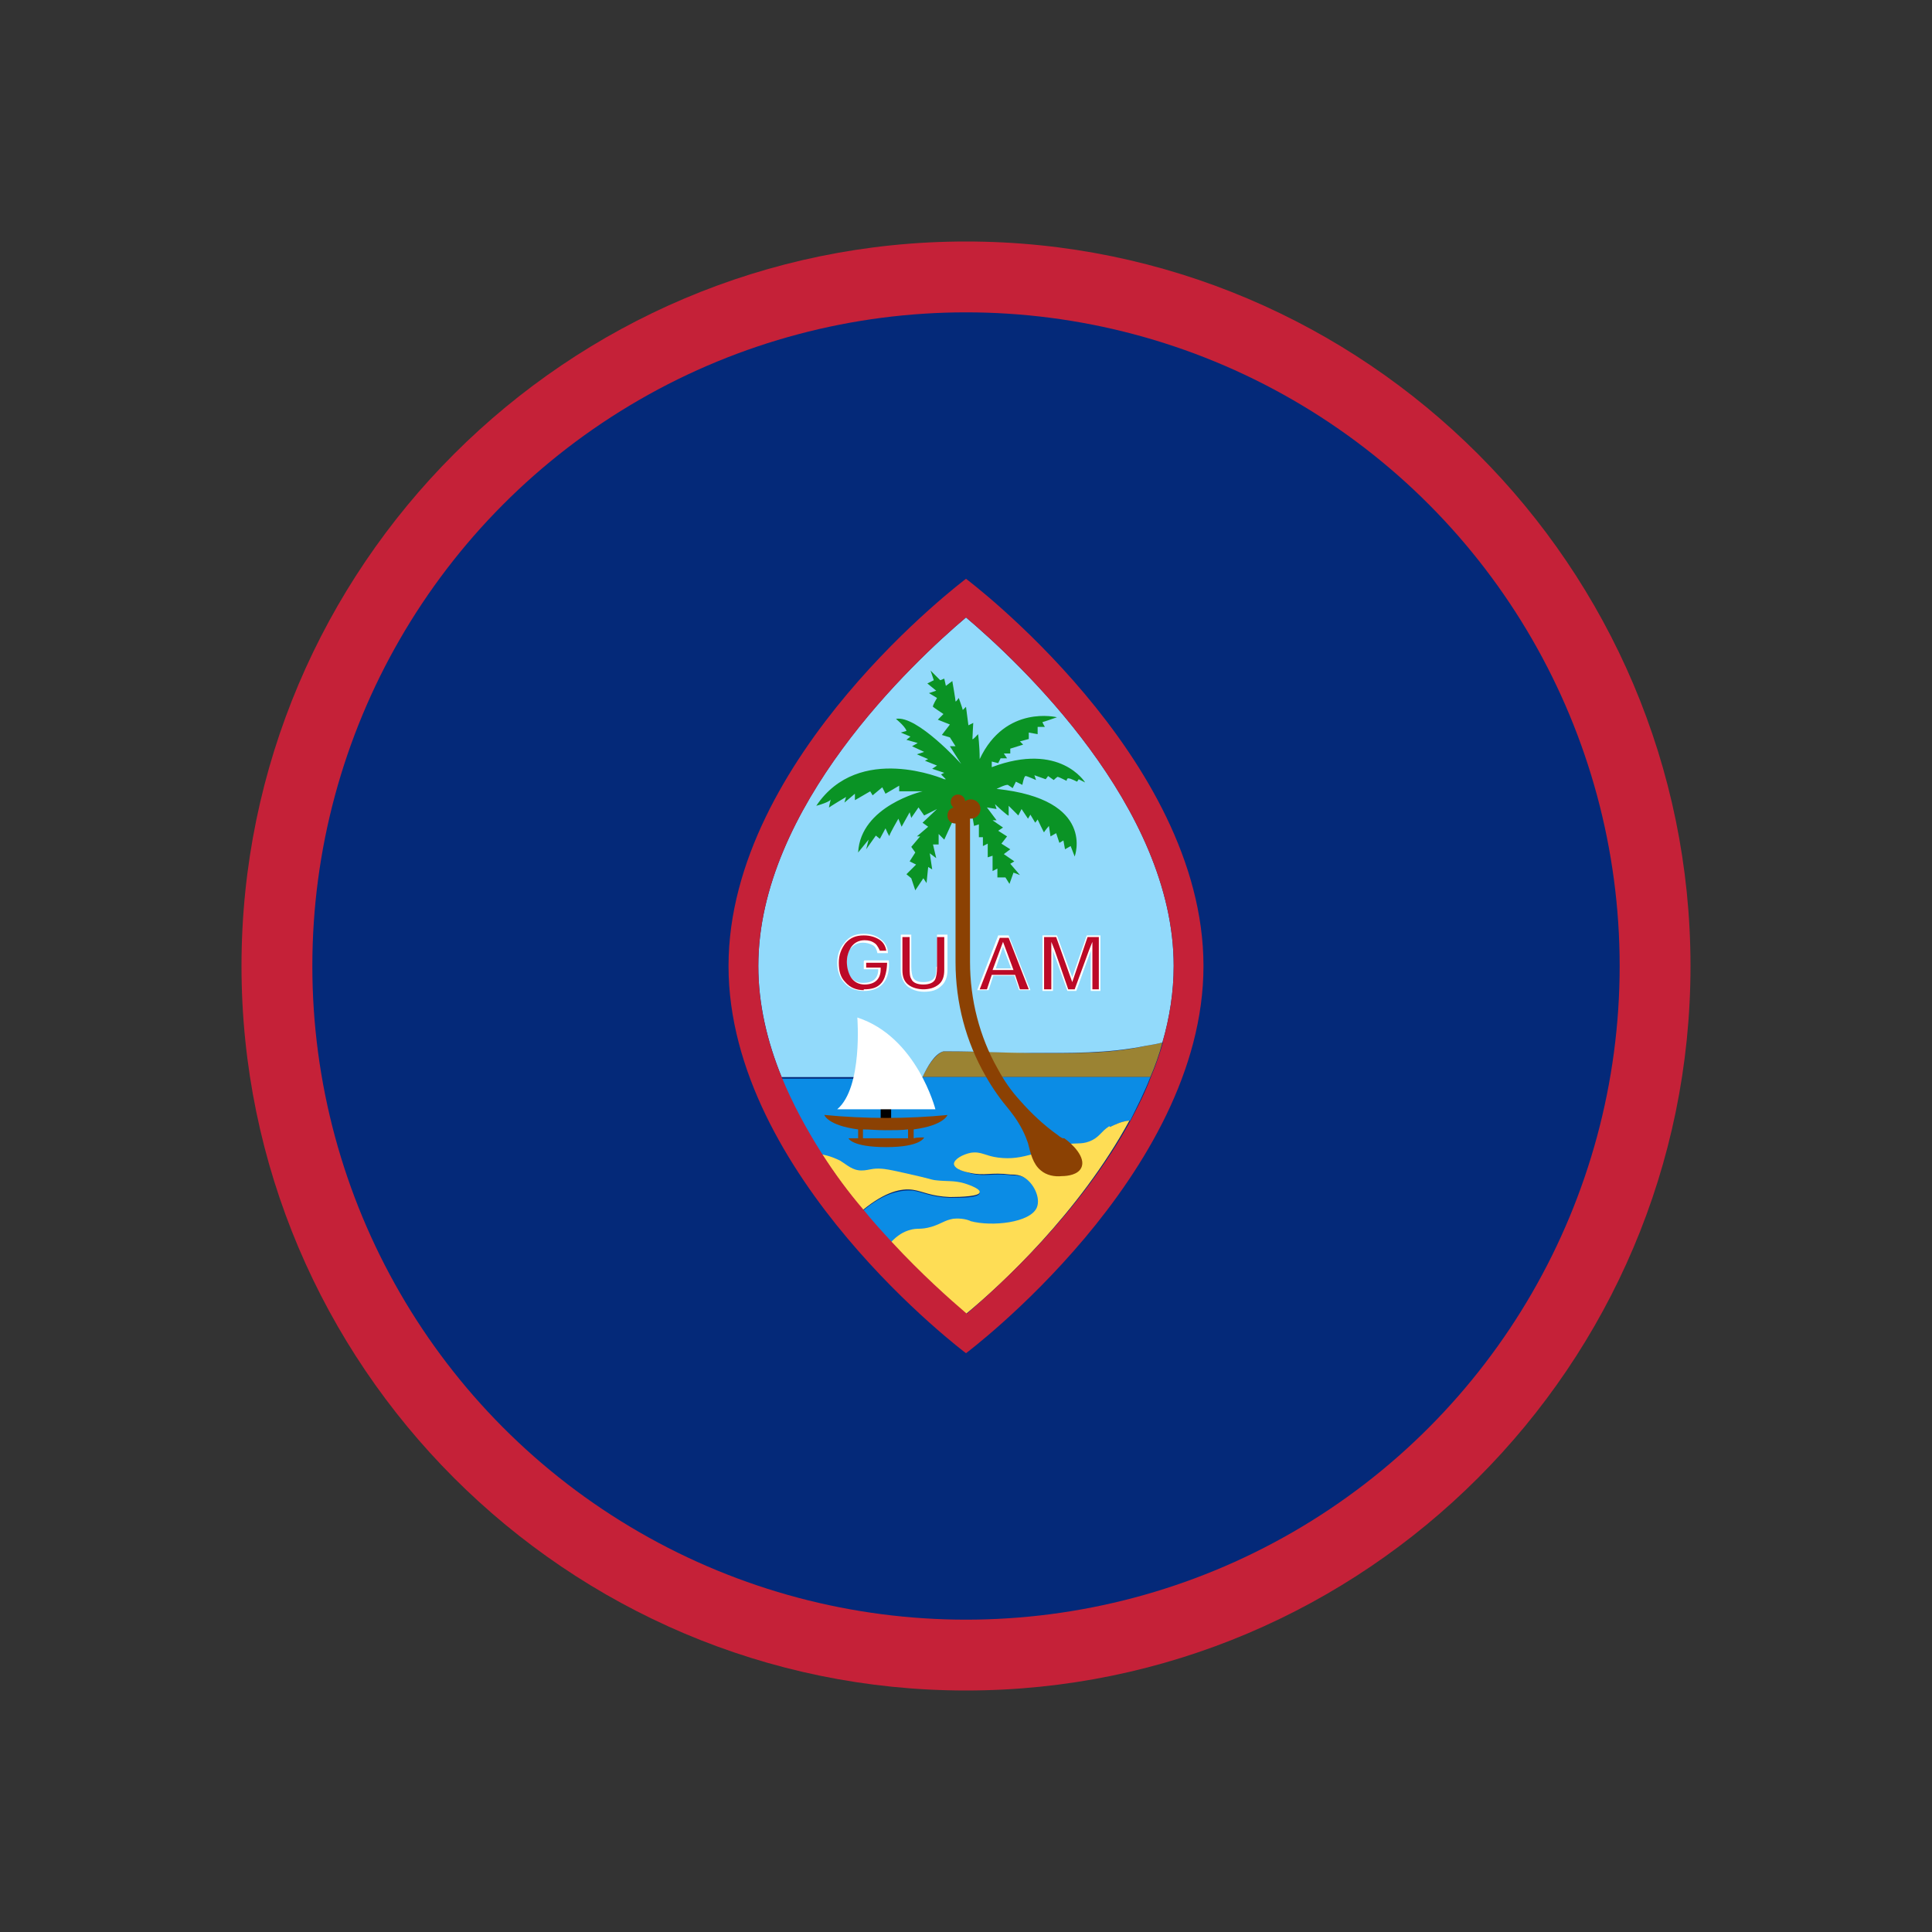 <?xml version="1.0" encoding="UTF-8"?>
<svg id="Layer_1" data-name="Layer 1" xmlns="http://www.w3.org/2000/svg" viewBox="0 0 24 24">
  <rect x="0" y="0" width="24" height="24" fill="#333333" stroke="none"/>
  <defs>
    <style>
      .cls-1 {
        fill: #042979;
      }

      .cls-1, .cls-2, .cls-3, .cls-4, .cls-5, .cls-6, .cls-7, .cls-8, .cls-9, .cls-10, .cls-11, .cls-12 {
        stroke-width: 0px;
      }

      .cls-2 {
        fill: #000;
      }

      .cls-3 {
        fill: #8b4103;
      }

      .cls-4 {
        fill: #92dafb;
      }

      .cls-5 {
        fill: #bc0927;
      }

      .cls-6 {
        fill: none;
      }

      .cls-7 {
        fill: #fedd55;
      }

      .cls-8 {
        fill: #0b8ce5;
      }

      .cls-9 {
        fill: #9b8333;
      }

      .cls-10 {
        fill: #0a9325;
      }

      .cls-11 {
        fill: #c52138;
      }

      .cls-12 {
        fill: #fff;
      }
    </style>
  </defs>
  <rect class="cls-6" width="24" height="24"/>
  <g>
    <path class="cls-2" d="M16.71,7.34c2.92,2.92,3.18,7.42.57,10.03-2.61,2.61-7.11,2.36-10.03-.57-2.92-2.92-3.18-7.42-.57-10.03,2.61-2.61,7.11-2.36,10.03.57Z"/>
    <g>
      <path class="cls-11" d="M12,21c-4.96,0-9-4.04-9-9S7.04,3,12,3s9,4.04,9,9-4.04,9-9,9Z"/>
      <circle class="cls-1" cx="12" cy="12" r="8.12"/>
      <g>
        <g>
          <path class="cls-9" d="M14.44,12.95c-.04.15-.09.29-.15.43h-2.83c.06-.13.15-.28.26-.32.03,0,.05,0,.08,0,.34,0,.67.01,1.01.02.48,0,.95.02,1.43-.09.06-.01.13-.02.2-.04Z"/>
          <path class="cls-8" d="M11.46,13.38h2.83c-.07.18-.16.36-.25.54-.11.01-.19.05-.24.08-.11.07-.13.14-.25.19-.11.04-.15.01-.32.04-.17.03-.16.06-.36.11-.17.04-.3.07-.45.05-.17-.02-.21-.08-.34-.06-.11.02-.22.09-.21.14,0,.06.14.09.2.11.18.04.26-.01.5.02.08,0,.12.01.16.03.13.07.22.26.17.38-.08.19-.55.24-.82.17-.04-.01-.12-.04-.22-.03-.11.01-.14.06-.27.1-.14.04-.17.01-.27.04-.07.02-.15.06-.24.16-.12-.13-.24-.26-.36-.41.27-.23.48-.26.62-.25.13.02.22.08.46.09.15,0,.36,0,.37-.06,0-.05-.18-.11-.19-.11-.14-.05-.21-.02-.37-.04-.06,0-.02,0-.38-.09-.22-.05-.29-.07-.38-.05-.07.01-.09.03-.15.02-.12,0-.18-.07-.26-.12-.05-.03-.13-.06-.23-.08-.19-.3-.37-.62-.5-.95h1.75Z"/>
          <path class="cls-4" d="M14.58,12c0,.32-.05.64-.14.95-.07.02-.14.03-.2.04-.48.1-.95.09-1.43.09-.34,0-.68-.02-1.01-.02-.03,0-.06,0-.08,0-.11.03-.2.19-.26.32h-1.75c-.18-.44-.29-.91-.29-1.38,0-1.98,1.93-3.78,2.58-4.33.66.56,2.58,2.35,2.58,4.33Z"/>
          <path class="cls-7" d="M11.98,14.7s.2.06.19.11c0,.05-.22.06-.37.06-.24-.01-.33-.07-.46-.09-.14-.02-.34.02-.62.25-.18-.21-.35-.44-.51-.69.1.02.17.05.23.08.08.05.15.12.26.12.06,0,.08-.01.15-.02.09-.01.16,0,.38.05.36.08.32.08.38.09.16.02.23,0,.37.04Z"/>
          <path class="cls-7" d="M13.79,14c.06-.03.14-.07.24-.08-.62,1.14-1.6,2.05-2.04,2.41-.21-.18-.56-.49-.93-.89.09-.1.17-.14.24-.16.1-.03.13,0,.27-.04.13-.04.16-.08.27-.1.1-.01.18.01.22.03.26.07.74.02.82-.17.05-.12-.04-.31-.17-.38-.04-.02-.08-.03-.16-.03-.24-.03-.32.02-.5-.02-.05-.01-.19-.04-.2-.11,0-.06.11-.12.21-.14.13-.02.18.04.34.06.16.02.28,0,.45-.05.2-.05.19-.08.36-.11.17-.03.21,0,.32-.04.13-.05.14-.12.25-.19Z"/>
          <path class="cls-11" d="M12,7.19s2.95,2.21,2.95,4.81-2.95,4.81-2.95,4.81c0,0-2.95-2.21-2.95-4.81s2.95-4.81,2.95-4.81ZM14.44,12.95c.09-.31.14-.63.14-.95,0-1.98-1.93-3.78-2.58-4.33-.66.56-2.58,2.36-2.58,4.33,0,.48.11.94.29,1.38.14.34.31.65.5.95.16.25.33.48.51.69.12.15.24.28.36.41.37.4.72.71.93.89.43-.37,1.42-1.27,2.04-2.41.09-.17.18-.35.25-.54.06-.14.11-.29.15-.43Z"/>
        </g>
        <g>
          <rect class="cls-2" x="10.94" y="13.73" width=".13" height=".18"/>
          <path class="cls-12" d="M10.65,12.64s.07.87-.25,1.14h1.22s-.23-.9-.97-1.14Z"/>
          <path class="cls-3" d="M11.78,13.85c-.51.05-1.03.05-1.54,0h0s.04.13.42.18v.11s-.06,0-.08,0h-.04s.04.11.47.11.47-.12.47-.12h-.04s-.06,0-.09.01v-.11c.38-.05.42-.18.42-.18ZM11.29,14.14c-.19,0-.38,0-.57,0v-.11c.08,0,.17.01.28.01s.2,0,.28-.01v.11Z"/>
        </g>
        <g>
          <path class="cls-10" d="M11.73,9.68s-1.06-.46-1.59.33c.18-.05.18-.08.18-.08,0,0-.03.12-.02.1.01-.01.21-.13.21-.13l-.02.07.13-.11v.08s.19-.11.19-.11l.03.05.12-.1.04.08.17-.1v.07s.29,0,.29,0c0,0-.77.18-.8.76l.13-.16-.03.12.12-.17.05.04.07-.13s.05.12.05.09c0-.02.11-.21.11-.21l.04.1.1-.18.02.07.09-.13.07.1.16-.08-.18.17.07.05-.14.12h.04s-.11.13-.11.13l.05.07-.07.11.08.04-.12.12.06.05.05.15.1-.15.04.06.02-.2.05.03-.03-.2.08.06-.04-.17h.07v-.13s.07.07.07.07l.16-.35.1-.03.08.04.03.17.06-.02v.16h.05s0,.11,0,.11l.06-.03v.17l.06-.02v.19l.06-.03v.11h.1s.05.08.05.08l.05-.14.08.03-.12-.14.05-.03-.13-.09.08-.06-.11-.07.07-.09-.11-.07.06-.04-.13-.09h.05s-.12-.16-.12-.16l.12.02-.02-.06s.17.16.17.14c0-.02,0-.12,0-.12,0,0,.12.12.12.12s.04-.08.04-.08l.08.12.03-.05.06.1.03-.04s.08.17.08.16c0-.01.06-.08.06-.08l.02.13.07-.04.04.12.05-.03.02.11.07-.04.05.13s.27-.71-.97-.84c.12-.06.14-.05.14-.05l.06.04.04-.08.08.04s.02-.11.04-.11.13.05.13.05l-.02-.06.14.05.03-.04.07.05s.04-.04.05-.04.11.05.11.05c0,0,0-.04.03-.03.02,0,.1.04.1.04l.02-.03.08.04s-.31-.51-1.16-.19c0-.05,0-.07,0-.07l.08.02.03-.06h.08l-.04-.06h.08s0-.06,0-.06l.16-.05-.04-.04.11-.03v-.08s.11.02.11.02v-.09h.09s-.03-.05-.03-.06c.01,0,.18-.06.18-.06,0,0-.64-.16-.96.52,0-.17-.02-.31-.02-.31,0,0-.07.08-.07.06s.01-.2.01-.2l-.06.03-.03-.23s-.04.04-.04.04c0-.01-.05-.15-.05-.15,0,0-.04.06-.04.04,0-.02-.04-.25-.04-.25l-.08.06-.02-.09-.05.02-.12-.12.04.12-.08.04.11.09-.09.03.1.06s-.06.1-.05.11c.01.01.13.09.13.09l-.07.07.15.06-.1.13.1.03.07.11h-.07s.14.22.14.22c0,0-.55-.61-.81-.56.13.11.13.15.13.15l-.07.02.12.05-.05.04.14.04-.07.04.15.07-.09.03.14.06-.04.02.15.06-.06.04.15.05-.04.02.06.06h-.04Z"/>
          <g>
            <path class="cls-3" d="M13.2,14.14s-.04-.02-.06-.04c-.17-.12-.33-.27-.47-.43,0,0,0,0,0,0-.11-.12-.2-.25-.28-.4-.22-.39-.34-.85-.34-1.32v-1.84s-.03-.08-.07-.09c-.06-.01-.11.03-.11.09v1.84c0,.51.13.99.37,1.41.09.16.19.3.3.43h0c.08.1.15.21.2.33.01.03.02.05.03.08.03.12.06.26.16.34.07.06.17.08.26.07.08,0,.2-.02.24-.1.07-.13-.12-.31-.21-.37Z"/>
            <path class="cls-3" d="M11.99,9.96c0,.05-.04.09-.09.09s-.09-.04-.09-.09.04-.09.09-.09.09.04.09.09Z"/>
            <path class="cls-3" d="M11.97,10.13c0,.05-.04.1-.1.1s-.1-.04-.1-.1.04-.1.1-.1.1.04.1.1Z"/>
            <circle class="cls-3" cx="12.06" cy="10.05" r=".12"/>
          </g>
        </g>
        <g>
          <g>
            <path class="cls-12" d="M10.73,11.94v.1h.18c0,.12-.07.17-.19.17-.07,0-.12-.03-.16-.08-.03-.04-.04-.1-.04-.17s.01-.13.04-.17c.04-.05.09-.08.16-.08.04,0,.08.01.12.03s.05.06.06.1h.13c0-.08-.04-.14-.1-.18-.05-.04-.12-.06-.2-.06-.1,0-.18.03-.24.11-.06.07-.09.15-.09.25s.03.19.09.25c.06.07.15.1.24.1.37,0,.31-.38.31-.38h-.3Z"/>
            <path class="cls-5" d="M10.73,12.3c-.09,0-.17-.03-.23-.1-.06-.06-.08-.14-.08-.24s.03-.17.08-.24c.06-.07.13-.1.23-.1.08,0,.14.02.19.05s.08.08.09.14h-.08s-.03-.07-.06-.09c-.04-.03-.08-.04-.13-.04-.07,0-.13.03-.17.09-.03.05-.05.11-.05.18s.02.14.05.19c.04.06.1.09.17.09h0c.13,0,.2-.07.2-.19v-.02h-.18v-.06h.26s0,.17-.07.25c-.05.06-.12.08-.22.08Z"/>
          </g>
          <g>
            <path class="cls-12" d="M11.63,12.01c0,.06,0,.1-.02.13-.02.04-.07.06-.14.06s-.11-.02-.13-.06c-.01-.03-.02-.07-.02-.13v-.4h-.13v.44c0,.09.03.15.08.2.05.04.12.07.21.07s.16-.02.21-.07c.05-.04.08-.11.08-.2v-.44h-.13v.4Z"/>
            <path class="cls-5" d="M11.48,12.29c-.08,0-.15-.02-.2-.06-.05-.04-.07-.1-.07-.18v-.41h.09v.38c0,.06,0,.11.02.14.02.05.08.07.15.07s.13-.02.15-.07c.01-.03.02-.07.02-.14v-.38h.09v.41c0,.08-.02.14-.07.18-.05.04-.11.06-.2.06Z"/>
          </g>
          <g>
            <path class="cls-12" d="M12.4,11.62l-.26.68h.14l.06-.18h.26l.06.18h.14l-.27-.68h-.14ZM12.37,12.03l.09-.27.1.27h-.19Z"/>
            <path class="cls-5" d="M12.67,12.29l-.06-.18h-.29l-.06.18h-.09l.25-.64h.11l.25.64h-.1ZM12.34,12.05h.25l-.13-.35-.13.35Z"/>
          </g>
          <g>
            <polygon class="cls-12" points="13.5 11.62 13.32 12.14 13.13 11.62 12.95 11.62 12.95 12.31 13.08 12.31 13.08 11.81 13.26 12.31 13.37 12.31 13.55 11.81 13.55 12.31 13.67 12.31 13.67 11.62 13.5 11.62"/>
            <polygon class="cls-5" points="13.57 12.29 13.57 11.7 13.53 11.8 13.35 12.29 13.27 12.29 13.1 11.8 13.06 11.7 13.06 12.29 12.97 12.29 12.97 11.64 13.12 11.64 13.32 12.2 13.51 11.64 13.65 11.64 13.65 12.29 13.57 12.29"/>
          </g>
        </g>
      </g>
    </g>
  </g>
</svg>